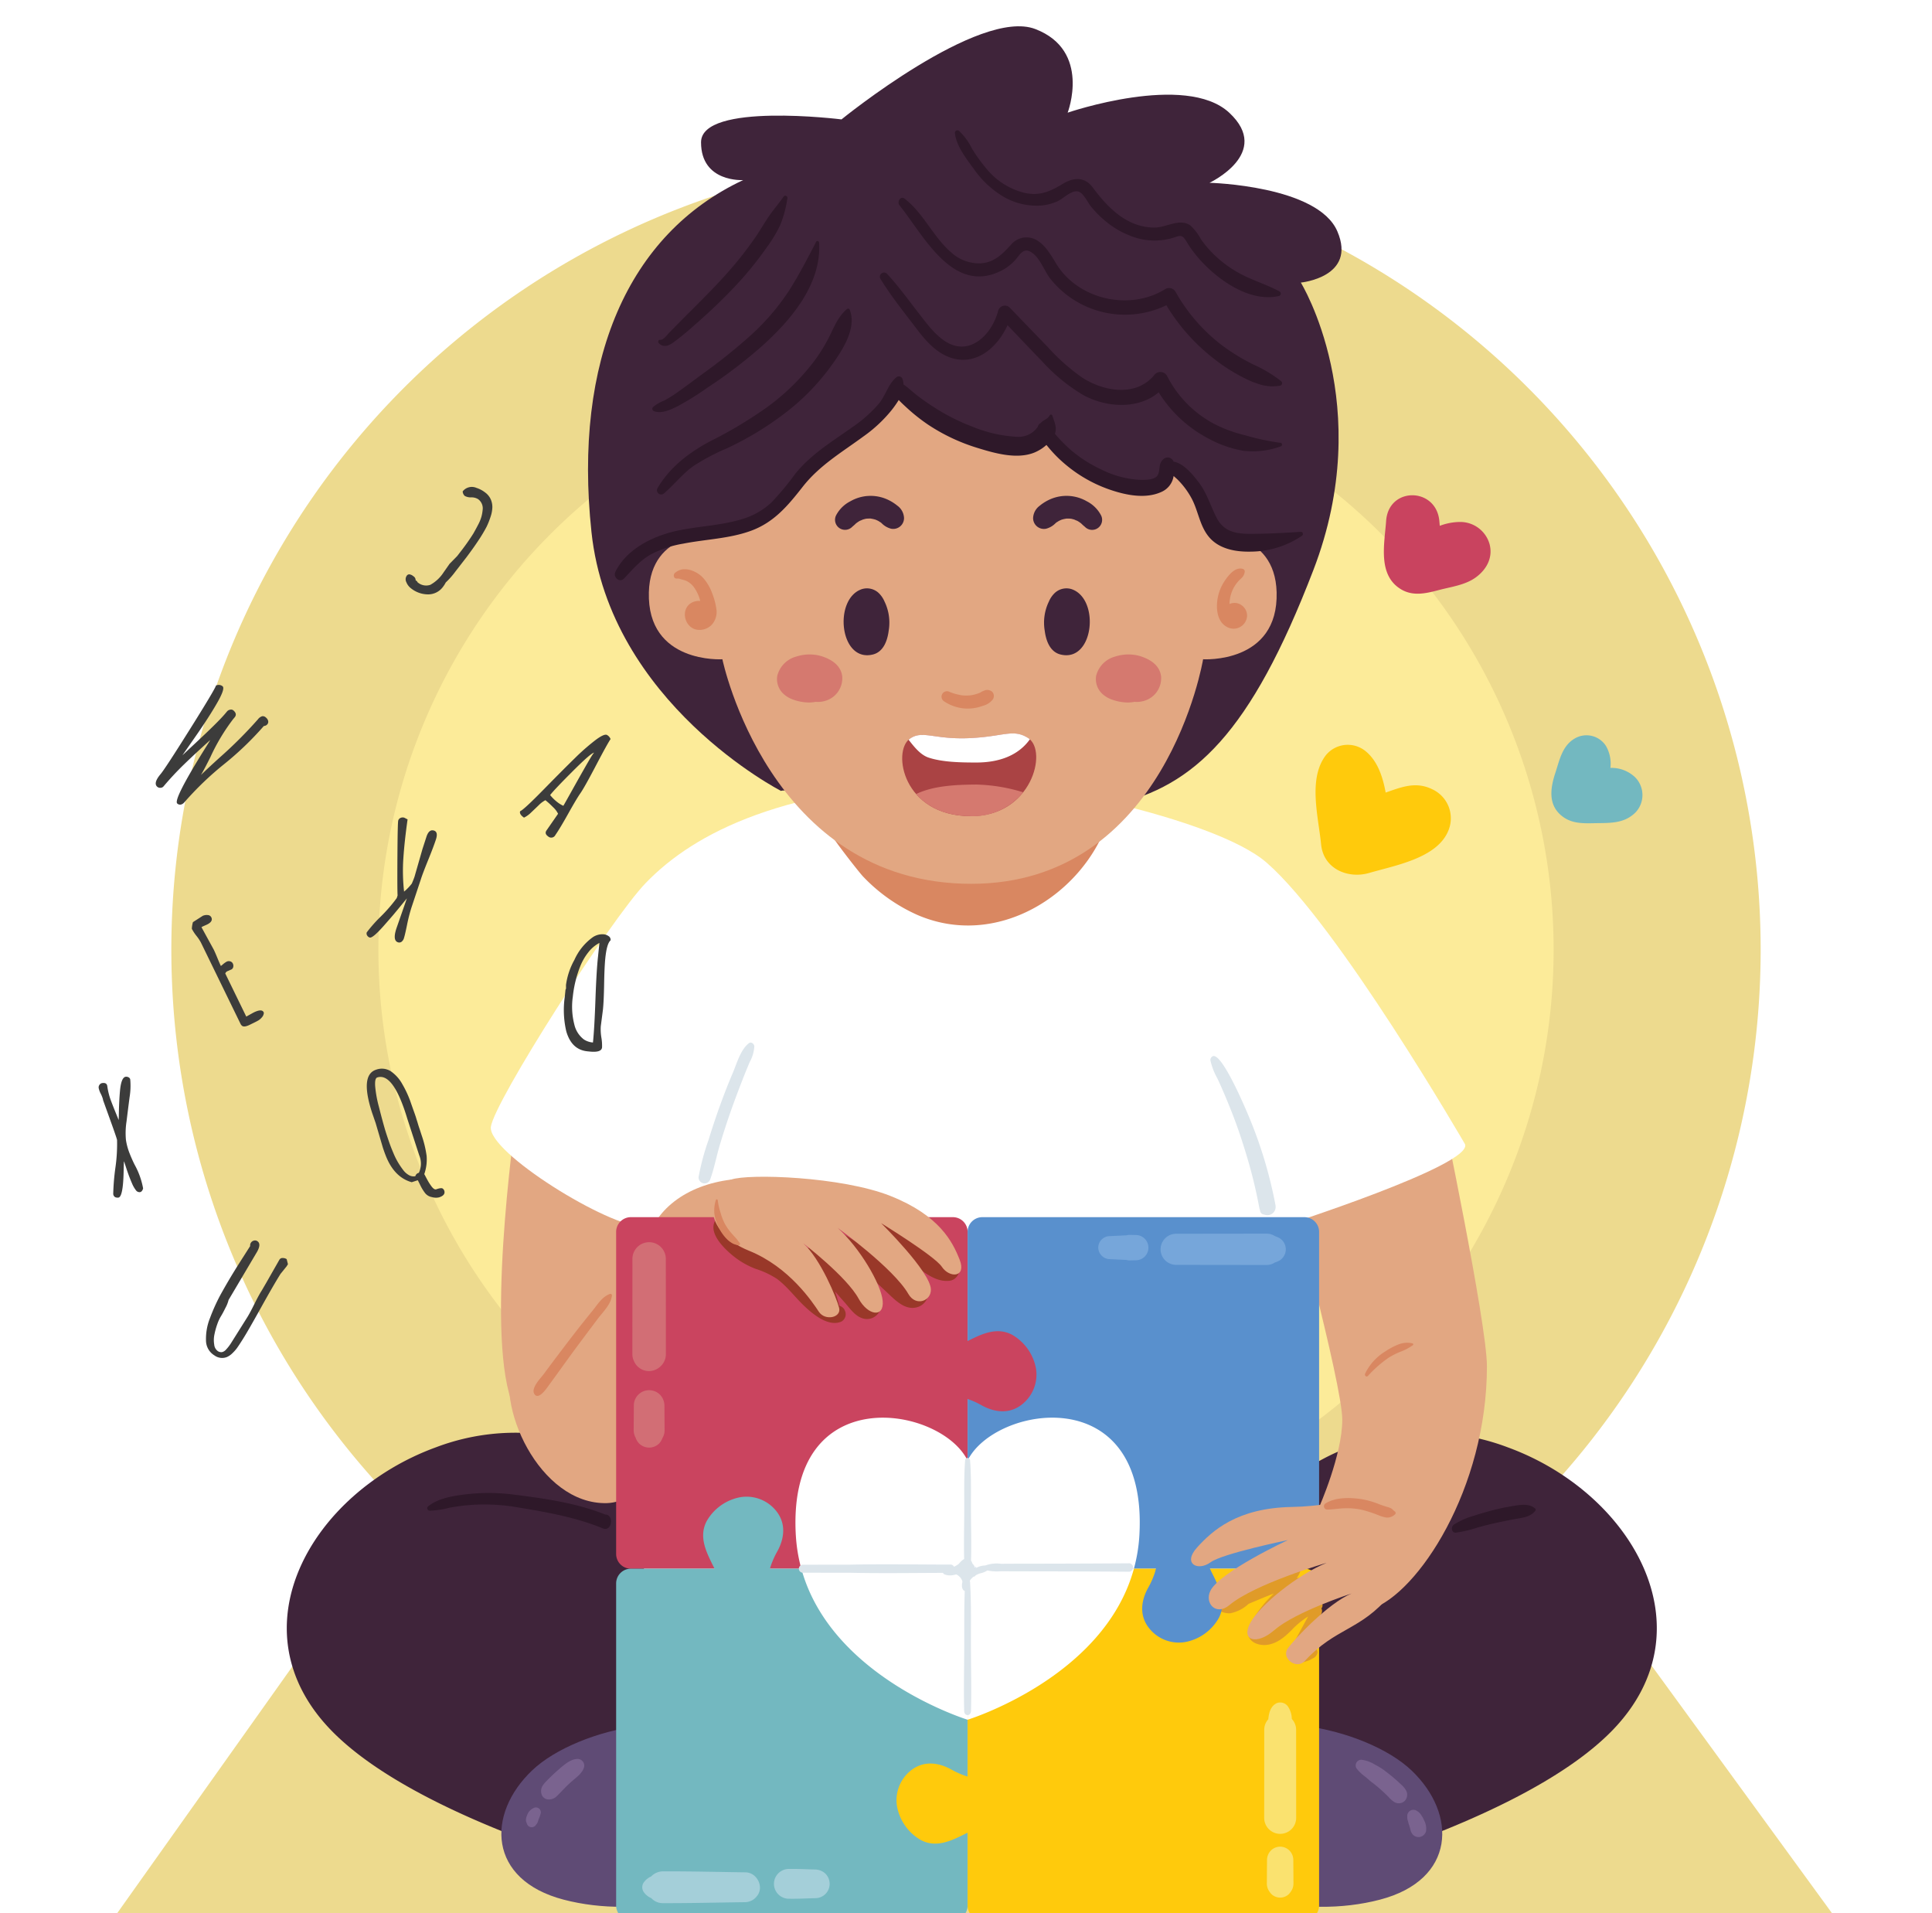 <svg xmlns="http://www.w3.org/2000/svg" xmlns:xlink="http://www.w3.org/1999/xlink" width="400" height="396" viewBox="0 0 400 396">
  <defs>
    <clipPath id="clip-path">
      <rect id="Rectángulo_414762" data-name="Rectángulo 414762" width="400" height="396" transform="translate(1020 393)" fill="#fff" stroke="#707070" stroke-width="1"/>
    </clipPath>
    <filter id="Trazado_1032040" x="13.193" y="333.879" width="377.227" height="74.078" filterUnits="userSpaceOnUse">
      <feOffset dy="3" input="SourceAlpha"/>
      <feGaussianBlur stdDeviation="3" result="blur"/>
      <feFlood flood-opacity="0.161"/>
      <feComposite operator="in" in2="blur"/>
      <feComposite in="SourceGraphic"/>
    </filter>
    <clipPath id="clip-path-2">
      <rect id="Rectángulo_415113" data-name="Rectángulo 415113" width="329.049" height="404.402" fill="none"/>
    </clipPath>
  </defs>
  <g id="Enmascarar_grupo_1098732" data-name="Enmascarar grupo 1098732" transform="translate(-1020 -393)" clip-path="url(#clip-path)">
    <g id="Grupo_1174789" data-name="Grupo 1174789" transform="translate(1055.476 398.441)">
      <g transform="matrix(1, 0, 0, 1, -35.48, -5.44)" filter="url(#Trazado_1032040)">
        <path id="Trazado_1032040-2" data-name="Trazado 1032040" d="M-13.282,390.516l39.824-56.078H305.073l40.871,56.078H-13.282" transform="translate(35.48 5.44)" fill="#edda8e"/>
      </g>
      <g id="Grupo_1174789-2" data-name="Grupo 1174789" clip-path="url(#clip-path-2)">
        <path id="Trazado_1031962" data-name="Trazado 1031962" d="M329.049,189.616A164.525,164.525,0,1,1,164.525,25.091,164.525,164.525,0,0,1,329.049,189.616" transform="translate(0 1.53)" fill="#edda8e"/>
        <path id="Trazado_1031963" data-name="Trazado 1031963" d="M283.721,187.152a121.66,121.66,0,1,1-121.66-121.66,121.661,121.661,0,0,1,121.66,121.66" transform="translate(2.464 3.993)" fill="#fceb99"/>
        <path id="Trazado_1031965" data-name="Trazado 1031965" d="M121.284,158.29s-35.48-18.145-39.261-53.6S89.585,43,113.432,31.836c0,0-8.724.559-8.724-7.815s29.082-4.746,29.082-4.746,28.5-23.17,40.134-18.7,6.688,17.307,6.688,17.307,24.429-8.374,33.445,0-4.072,14.516-4.072,14.516,22.394.558,26.465,10.049-7.562,10.608-7.562,10.608,15.7,25.4,2.617,59.459-24.72,44.712-41.3,48.619-68.053-3.955-68.925-2.839" transform="translate(4.958 0)" fill="#3f243a"/>
        <path id="Trazado_1031966" data-name="Trazado 1031966" d="M97.585,283.6a46.4,46.4,0,0,0-44.173-6.178c-25.721,9.37-42.049,37.518-21.762,58.519S107,369.542,107,369.542Z" transform="translate(1.374 16.733)" fill="#3f243a"/>
        <path id="Trazado_1031967" data-name="Trazado 1031967" d="M114.337,337.634c-8.043-11.3-34.065-5.856-43.585,3.22s-9.12,22.637,6.526,26.738,35.8-.333,43.074-12.861c4.954-8.536-6.015-17.1-6.015-17.1" transform="translate(3.927 20.2)" fill="#5f4b75"/>
        <path id="Trazado_1031968" data-name="Trazado 1031968" d="M219.671,283.6a46.4,46.4,0,0,1,44.173-6.178c25.721,9.37,42.049,37.518,21.762,58.519s-75.354,33.6-75.354,33.6Z" transform="translate(12.82 16.733)" fill="#3f243a"/>
        <path id="Trazado_1031969" data-name="Trazado 1031969" d="M201.354,337.634c8.043-11.3,34.065-5.856,43.585,3.22s9.12,22.637-6.526,26.738-35.8-.333-43.074-12.861c-4.954-8.536,6.015-17.1,6.015-17.1" transform="translate(11.833 20.2)" fill="#5f4b75"/>
        <path id="Trazado_1031970" data-name="Trazado 1031970" d="M235.223,314.8c9.567-3.207,23.89-24.816,23.89-50.232,0-8.9-9.529-54.336-9.529-54.336l-32.05,15.1s11.63,42.913,11.63,50.269-4.8,18.133-4.8,18.133Z" transform="translate(13.264 12.819)" fill="#e2a782"/>
        <path id="Trazado_1031971" data-name="Trazado 1031971" d="M67.676,211.22s-6.215,41.945-1.706,58.8,40.345-12.994,38.889-18.21,8-31.836,2.573-34.639-39.756-5.954-39.756-5.954" transform="translate(3.923 12.879)" fill="#e2a782"/>
        <path id="Trazado_1031972" data-name="Trazado 1031972" d="M99.457,230.7c-6.305,4.2-28.373,21.367-32.575,30.825S72.136,292,86.147,291.646s32.575-38.53,32.225-39.581S99.457,230.7,99.457,230.7" transform="translate(4.017 14.067)" fill="#e2a782"/>
        <path id="Trazado_1031973" data-name="Trazado 1031973" d="M160.62,147.173c-37.461,1.17-56.044,10.683-66.2,21.191-7.262,7.514-31.366,45.224-32.066,50.478s24.412,20.8,31.525,20.666l.191,81.05s88.269,20.666,131.352-2.1l.509-78.948s39.816-12.735,38.108-17.07c0,0-26.219-45.342-41.069-58.276-10.858-9.458-51.14-17.339-62.348-16.988" transform="translate(3.801 8.973)" fill="#fff"/>
        <path id="Trazado_1031974" data-name="Trazado 1031974" d="M110.237,225.024c-9.175,1.127-16.21,6.224-17.658,13.951s17.175,7.62,17.014,6.976,6.922-11.268,6.118-12.717-5.474-8.21-5.474-8.21" transform="translate(5.64 13.721)" fill="#e2a782"/>
        <path id="Trazado_1031975" data-name="Trazado 1031975" d="M156.524,305.118H89.838a3.05,3.05,0,0,1-3.042-3.041V235.39a3.05,3.05,0,0,1,3.042-3.041h66.687a3.05,3.05,0,0,1,3.041,3.041v66.688a3.05,3.05,0,0,1-3.041,3.041" transform="translate(5.293 14.168)" fill="#ca445f"/>
        <path id="Trazado_1031976" data-name="Trazado 1031976" d="M225.111,305.118H158.425a3.05,3.05,0,0,1-3.042-3.041V235.39a3.05,3.05,0,0,1,3.042-3.041h66.687a3.05,3.05,0,0,1,3.041,3.041v66.688a3.05,3.05,0,0,1-3.041,3.041" transform="translate(9.475 14.168)" fill="#5990cd"/>
        <path id="Trazado_1031977" data-name="Trazado 1031977" d="M156.524,373.705H89.838a3.05,3.05,0,0,1-3.042-3.041V303.977a3.05,3.05,0,0,1,3.042-3.041h66.687a3.05,3.05,0,0,1,3.041,3.041v66.688a3.05,3.05,0,0,1-3.041,3.041" transform="translate(5.293 18.35)" fill="#73b8c0"/>
        <path id="Trazado_1031978" data-name="Trazado 1031978" d="M225.111,373.705H158.425a3.05,3.05,0,0,1-3.042-3.041V303.977a3.05,3.05,0,0,1,3.042-3.041h66.687a3.05,3.05,0,0,1,3.041,3.041v66.688a3.05,3.05,0,0,1-3.041,3.041" transform="translate(9.475 18.35)" fill="#ffca0c"/>
        <path id="Trazado_1031979" data-name="Trazado 1031979" d="M154.378,300.936H122.933c6.171,22.579,34.429,31.264,34.429,31.264v-28.28a2.992,2.992,0,0,0-2.983-2.983" transform="translate(7.496 18.35)" fill="#fff"/>
        <path id="Trazado_1031980" data-name="Trazado 1031980" d="M121.866,295.8A33.289,33.289,0,0,0,123,302.733h31.445a2.993,2.993,0,0,0,2.983-2.985v-19.4c-5.46-11.275-37.4-16.985-35.565,15.459" transform="translate(7.426 16.553)" fill="#fff"/>
        <path id="Trazado_1031981" data-name="Trazado 1031981" d="M189.813,300.936H158.367a2.992,2.992,0,0,0-2.983,2.983V332.2s28.257-8.685,34.429-31.264" transform="translate(9.475 18.35)" fill="#fff"/>
        <path id="Trazado_1031982" data-name="Trazado 1031982" d="M158.367,302.733h31.445a33.348,33.348,0,0,0,1.136-6.929c1.835-32.445-30.105-26.734-35.565-15.459v19.4a2.993,2.993,0,0,0,2.983,2.985" transform="translate(9.475 16.553)" fill="#fff"/>
        <path id="Trazado_1031983" data-name="Trazado 1031983" d="M86.54,247.316c-1.636.552-2.576,2.158-3.632,3.463-1.15,1.42-2.3,2.84-3.418,4.284q-3.388,4.37-6.672,8.819c-.648.88-2.783,2.974-1.946,4.2.814,1.184,2.3-.922,2.715-1.484,2.2-3,4.347-6.047,6.574-9.031q1.875-2.511,3.755-5.017c1.13-1.5,2.792-3.029,3-4.944a.3.3,0,0,0-.373-.284" transform="translate(4.31 15.08)" fill="#d98761"/>
        <path id="Trazado_1031984" data-name="Trazado 1031984" d="M242.763,256.975a4.965,4.965,0,0,0-2.916.228,15,15,0,0,0-2.8,1.495,10.981,10.981,0,0,0-4.1,4.566c-.156.366.266.787.59.456a24.559,24.559,0,0,1,4.255-3.748,14.525,14.525,0,0,1,2.473-1.256,11.125,11.125,0,0,0,1.365-.606c.412-.229.79-.469,1.186-.726a.227.227,0,0,0-.053-.41" transform="translate(14.202 15.662)" fill="#d98761"/>
        <path id="Trazado_1031985" data-name="Trazado 1031985" d="M150.772,150.284c-.223.028-.451.051-.672.08s-.423.059-.637.087a69.307,69.307,0,0,0-21.435,6.154c-.641.316,6.619,9.489,7.35,10.246a35.367,35.367,0,0,0,11.213,7.956c16.5,7.179,34.219-4.112,39.447-19.172-9.282-3.41-19.279-5.7-24.643-6.036-.146-.008-.279-.013-.418-.018-.177-.008-.359-.018-.524-.021-.315-.006-.609,0-.874.007-.825.035-1.636.079-2.436.128-2.2.14-4.32.341-6.372.589" transform="translate(7.804 9.119)" fill="#d98761"/>
        <path id="Trazado_1031986" data-name="Trazado 1031986" d="M209.5,100.787s13.307-.823,13.655,12.048c.4,14.859-15.223,13.87-15.223,13.87s-7.678,46.482-48.008,46.482c-41.877,0-51.518-46.482-51.518-46.482s-15.624.989-15.222-13.87c.348-12.872,13.655-12.048,13.655-12.048S122.6,94.9,127.317,87.435s12.181-7.072,16.9-16.5c0,0,12.966,10.216,21.611,11.789s9.824-3.93,9.824-3.93,9.036,11.789,16.895,13.36,7.466-6.287,7.466-6.287,7.065,7.042,9.486,14.924" transform="translate(5.681 4.325)" fill="#e2a782"/>
        <path id="Trazado_1031987" data-name="Trazado 1031987" d="M106.862,114.168a13.875,13.875,0,0,0-.815-3.113,10.3,10.3,0,0,0-1.615-2.966,5.878,5.878,0,0,0-2.806-1.938,4.06,4.06,0,0,0-1.856-.184,3.4,3.4,0,0,0-1.426.681c-.484.34-.37,1.263.33,1.216.067,0,.5.025.343-.015.207.054.411.135.621.188a7.834,7.834,0,0,1,.923.273A4.249,4.249,0,0,1,102.1,109.5a8.231,8.231,0,0,1,1.423,3,3.191,3.191,0,0,0-1.85.4c-2.26,1.334-1.46,4.937.982,5.519a3.52,3.52,0,0,0,3.251-.99,3.951,3.951,0,0,0,.957-3.259" transform="translate(5.979 6.459)" fill="#d98761"/>
        <path id="Trazado_1031988" data-name="Trazado 1031988" d="M208.441,113.031a2.5,2.5,0,0,0-1.616.036c-.062.023-.12.055-.181.081V113.1a7.142,7.142,0,0,1,2.007-4.868c.238-.242.5-.457.716-.719a2.125,2.125,0,0,0,.414-.974.556.556,0,0,0-.379-.667c-1.608-.491-3.041,1.4-3.821,2.572a9.441,9.441,0,0,0-1.525,4.583c-.117,1.739.283,3.85,1.923,4.788a2.8,2.8,0,0,0,4.3-2.227,2.681,2.681,0,0,0-1.833-2.552" transform="translate(12.441 6.45)" fill="#d98761"/>
        <path id="Trazado_1031989" data-name="Trazado 1031989" d="M228.574,100.483c-3.447.228-6.971.412-10.424.42-3.009.005-5.515-.44-7-3.3-1.272-2.444-1.976-5.04-3.658-7.277-1.1-1.464-3.148-4.039-5.258-4.364a1.413,1.413,0,0,0-.866-.821,1.347,1.347,0,0,0-1.3.346c-1.031.934-.563,2.077-1.08,3.177s-2.622,1.083-3.633,1.067a20.339,20.339,0,0,1-8.112-2.154,27.911,27.911,0,0,1-6.49-4.2,33.859,33.859,0,0,1-2.852-2.9c-.084-.093-.166-.194-.247-.293.477-1.3-.086-2.344-.53-3.768a.3.3,0,0,0-.533-.071c-.343.695-.974.867-1.527,1.285a2.641,2.641,0,0,0-.373.356,1.027,1.027,0,0,0-.571.754,5.1,5.1,0,0,1-.327.417,4.829,4.829,0,0,1-3.8,1.667,28.026,28.026,0,0,1-9.376-2.092,42.2,42.2,0,0,1-8.045-4.075,43,43,0,0,1-3.839-2.726c-.807-.642-1.57-1.376-2.424-1.954a3.41,3.41,0,0,0-.273-1.284.794.794,0,0,0-1.085-.283c-1.757,1.308-2.3,3.79-3.692,5.483a27.692,27.692,0,0,1-5.375,4.815c-4.267,3.038-8.7,5.672-12.022,9.811a58.339,58.339,0,0,1-4.884,5.876,15.178,15.178,0,0,1-6.213,3.495c-4.421,1.335-9.086,1.42-13.574,2.429-4.856,1.095-10.226,3.749-12.53,8.436-.546,1.113.856,2.38,1.8,1.387,1.769-1.865,3.259-3.7,5.55-4.989a22.284,22.284,0,0,1,6.653-2.214c4.645-.917,9.5-1.021,13.984-2.639,4.818-1.737,7.7-5.195,10.768-9.112,3.5-4.474,8.109-7.151,12.615-10.463a28.826,28.826,0,0,0,5.753-5.354,21.162,21.162,0,0,0,1.538-2.177c.531.568,1.109,1.094,1.649,1.593a38,38,0,0,0,4.385,3.484,39.066,39.066,0,0,0,10.442,4.9c3.516,1.088,8.033,2.344,11.593.91A8.7,8.7,0,0,0,175.9,82.5c.182.22.36.428.512.612a27.085,27.085,0,0,0,3.451,3.446,28.77,28.77,0,0,0,8.952,5.122c3.369,1.184,7.576,2.1,10.965.512a4.27,4.27,0,0,0,2.452-3.263c.353.315.716.621,1.033.952a16.683,16.683,0,0,1,2.722,3.742c1.388,2.629,1.665,5.772,3.687,8.069,2.153,2.444,5.64,2.983,8.732,2.889a19.1,19.1,0,0,0,10.387-3.271c.34-.224.244-.854-.223-.823" transform="translate(5.276 4.165)" fill="#2e1829"/>
        <path id="Trazado_1031990" data-name="Trazado 1031990" d="M134.691,55.352a.363.363,0,0,0-.6-.157c-1.6,1.3-2.5,3.312-3.362,5.118a34.552,34.552,0,0,1-3.392,5.61,46.752,46.752,0,0,1-9.584,9.43A88.485,88.485,0,0,1,105.865,82.5c-4.42,2.343-8.417,5.38-11,9.766a.876.876,0,0,0,1.369,1.057c2.133-1.838,3.832-4.072,6.158-5.707a45.1,45.1,0,0,1,6.921-3.642,64.756,64.756,0,0,0,11.81-7.145,46.578,46.578,0,0,0,9.463-9.554c2.231-3.066,5.657-7.926,4.1-11.928" transform="translate(5.777 3.36)" fill="#2e1829"/>
        <path id="Trazado_1031991" data-name="Trazado 1031991" d="M128.383,42.22c-.019-.3-.451-.472-.609-.166-1.742,3.381-3.536,6.849-5.584,10.073a47.952,47.952,0,0,1-7.91,9.242A115.09,115.09,0,0,1,104.2,69.448c-1.675,1.242-3.353,2.486-5.048,3.7a27.523,27.523,0,0,1-2.763,1.74,8.772,8.772,0,0,0-2.382,1.373.52.52,0,0,0,.1.81c1.612.71,3.673-.31,5.135-1.052A59.218,59.218,0,0,0,105.2,72.3a100.8,100.8,0,0,0,11.141-8.458c6.1-5.431,12.587-12.949,12.042-21.62" transform="translate(5.724 2.554)" fill="#2e1829"/>
        <path id="Trazado_1031992" data-name="Trazado 1031992" d="M120.947,33.278c-.924,1.346-2.023,2.588-2.957,3.943s-1.74,2.762-2.648,4.121a74.18,74.18,0,0,1-6.136,7.819c-2.145,2.431-4.441,4.708-6.721,7.009-1.169,1.179-2.357,2.336-3.516,3.526-.576.592-1.159,1.179-1.734,1.772-.41.422-1.159,1.5-1.84,1.417-.364-.045-.491.45-.28.677.89.953,1.937.63,2.925-.06a54.767,54.767,0,0,0,4.35-3.55c2.825-2.452,5.547-5.014,8.129-7.723a71.054,71.054,0,0,0,6.975-8.5,28.594,28.594,0,0,0,2.778-4.61,23.352,23.352,0,0,0,1.472-5.508.438.438,0,0,0-.8-.336" transform="translate(5.794 2.017)" fill="#2e1829"/>
        <path id="Trazado_1031993" data-name="Trazado 1031993" d="M221.156,83.292a48.943,48.943,0,0,1-7.252-1.555,28.122,28.122,0,0,1-6.421-2.356,23.044,23.044,0,0,1-9.781-9.964,1.592,1.592,0,0,0-2.489-.321c-3.746,4.789-10.555,3.612-15.071.689a42.12,42.12,0,0,1-7.129-6.328q-3.944-4.073-7.874-8.16a1.432,1.432,0,0,0-2.372.627c-1.284,4.954-5.983,9.746-11.133,6.251-2.228-1.511-3.851-3.818-5.486-5.912-2.094-2.683-4.1-5.491-6.425-7.975a.865.865,0,0,0-1.354,1.044c2.158,3.537,4.823,6.833,7.324,10.134,1.82,2.4,3.871,4.874,6.742,6.028,5.445,2.19,10.129-1.791,12.261-6.555,2.387,2.508,4.765,5.024,7.178,7.506a36.672,36.672,0,0,0,8.529,6.981c4.765,2.579,11.324,3.01,15.584-.585a26.612,26.612,0,0,0,10.063,9.441,23.47,23.47,0,0,0,7.443,2.654,16.75,16.75,0,0,0,7.763-.905.378.378,0,0,0-.1-.74" transform="translate(8.43 2.929)" fill="#2e1829"/>
        <path id="Trazado_1031994" data-name="Trazado 1031994" d="M221.167,71.459a27.8,27.8,0,0,0-5.834-3.5,42.16,42.16,0,0,1-6.383-3.9,36.208,36.208,0,0,1-9.711-11.169,1.543,1.543,0,0,0-2.088-.547c-7.3,4.594-17.968,2.232-22.539-5.135-1.113-1.793-2.21-3.859-4.092-4.97a4.161,4.161,0,0,0-5.324.928c-1.847,2-3.456,3.7-6.383,3.868a8.6,8.6,0,0,1-6.054-2.308c-3.725-3.22-5.682-8.086-9.605-11.081-.849-.647-1.623.666-1.057,1.37,5.067,6.283,11.029,18.59,21.093,13.535a9.9,9.9,0,0,0,2.919-2.259c.762-.857,1.52-2.353,2.86-1.78,2.034.87,3.026,3.943,4.283,5.608a19.757,19.757,0,0,0,24.1,5.588,40.41,40.41,0,0,0,9.632,10.9,36.554,36.554,0,0,0,6.658,4.248,18.876,18.876,0,0,0,3.54,1.371,9,9,0,0,0,3.752.119.527.527,0,0,0,.231-.877" transform="translate(8.653 2.041)" fill="#2e1829"/>
        <path id="Trazado_1031995" data-name="Trazado 1031995" d="M220.118,53.651c-2.322-1.25-4.858-2.053-7.227-3.2a24.221,24.221,0,0,1-6.493-4.578,21.806,21.806,0,0,1-2.536-3,11.041,11.041,0,0,0-2.177-2.849c-2.214-1.623-4.981.4-7.419.406-5.714.014-9.7-4.1-12.851-8.335-1.645-2.211-3.954-2.066-6.144-.732-2.535,1.544-4.727,2.538-7.775,1.927a14.758,14.758,0,0,1-8.174-5.185,32.472,32.472,0,0,1-2.926-4.09,12.344,12.344,0,0,0-2.7-3.652.527.527,0,0,0-.79.453c.224,2.643,2.421,5.457,3.953,7.53a19.828,19.828,0,0,0,6.155,5.729,13.756,13.756,0,0,0,7.446,1.816,10.593,10.593,0,0,0,3.613-.871c1.223-.546,2.7-2.13,4.07-2.1,1.246.025,2.153,2.165,2.883,3.081a20.388,20.388,0,0,0,3.01,3.056,18.12,18.12,0,0,0,6.75,3.6,13.291,13.291,0,0,0,7.667-.227c.868-.286,1.422-.5,2.012.31.406.555.729,1.179,1.121,1.745a27.146,27.146,0,0,0,2.635,3.235c3.806,3.988,9.985,8.175,15.778,6.88a.52.52,0,0,0,.123-.941" transform="translate(9.323 1.236)" fill="#2e1829"/>
        <path id="Trazado_1031996" data-name="Trazado 1031996" d="M113.3,198.414c-1.741,1.344-2.5,4.2-3.344,6.177-.952,2.232-1.831,4.491-2.655,6.775q-1.268,3.516-2.363,7.093a50.078,50.078,0,0,0-2.02,7.464,1.235,1.235,0,0,0,2.379.657c.819-2.237,1.263-4.664,1.941-6.953q1.063-3.582,2.3-7.112c.8-2.269,1.651-4.518,2.528-6.756q.676-1.727,1.4-3.439a7.563,7.563,0,0,0,.956-3.265c-.027-.5-.638-1.013-1.118-.642" transform="translate(6.275 12.091)" fill="#dce5eb"/>
        <path id="Trazado_1031997" data-name="Trazado 1031997" d="M216.249,231.838A91.208,91.208,0,0,0,211,214.111c-.619-1.527-6.021-14.536-7.869-13.089l-.087.068a.841.841,0,0,0-.265.792,13.6,13.6,0,0,0,1.413,3.636q.891,1.9,1.7,3.839c1.1,2.62,2.14,5.269,3.036,7.968.882,2.653,1.707,5.326,2.408,8.033q.527,2.032.971,4.084c.147.684.285,1.371.422,2.056.065.345.133.688.2,1.03.052.156.084.254.108.324a.907.907,0,0,0,.831.872l-.229-.134a1.709,1.709,0,0,0,2.6-1.751" transform="translate(12.364 12.251)" fill="#dce5eb"/>
        <path id="Trazado_1031998" data-name="Trazado 1031998" d="M86.779,290.626c-5.818-2.353-12.349-3.29-18.541-4.076a40.681,40.681,0,0,0-9.671-.177c-2.714.3-6.336.765-8.486,2.6-.352.3-.046.835.354.856a18.367,18.367,0,0,0,4.154-.625,42.834,42.834,0,0,1,4.783-.592,40.423,40.423,0,0,1,9.329.535c5.884.966,12.023,2.051,17.556,4.334,2,.824,2.37-2.9.521-2.853" transform="translate(3.044 17.449)" fill="#2e1829"/>
        <path id="Trazado_1031999" data-name="Trazado 1031999" d="M267.131,289.263c-1.067-.983-2.628-.853-3.952-.647-1.472.229-2.946.506-4.391.868s-2.884.777-4.3,1.237a15.307,15.307,0,0,0-4.2,1.857c-.636.457-.519,1.743.447,1.653a25.185,25.185,0,0,0,4.433-1.048q2.08-.589,4.2-1.041c1.409-.3,2.819-.6,4.242-.835,1.306-.215,2.768-.5,3.578-1.664a.315.315,0,0,0-.049-.38" transform="translate(15.237 17.59)" fill="#2e1829"/>
        <path id="Trazado_1032000" data-name="Trazado 1032000" d="M155.677,241.942a1,1,0,0,1-.309-.174,1.114,1.114,0,0,0-1.324-.172c-.073.049-.129.108-.2.16a6.547,6.547,0,0,1-2.766-1.424c-1.059-.723-2.106-1.467-3.157-2.2a68.333,68.333,0,0,0-6.278-4.36,3.061,3.061,0,0,0-4.652,2.727c.025,2.295,2.4,3.865,3.843,5.331.272.276.529.564.8.845a39.671,39.671,0,0,0-9.307-7.05c-1.162-.574-2.979.093-2.837,1.628a13.34,13.34,0,0,0,2.575,6.384c-1.544-1.578-3.1-3.139-4.6-4.756-1.032-1.111-3.238.039-2.656,1.546,1.046,2.708,1.974,5.55,3.108,8.271-.307-.259-.608-.526-.9-.807a73.026,73.026,0,0,0-5.658-5.53c-2.433-1.877-5.461-2.338-8.025-3.947a14.566,14.566,0,0,1-3.177-2.744c-.839-.956-1.654-2.575-2.988-2.867a1.021,1.021,0,0,0-1.132.462c-1.278,2.7,2.506,6.1,4.4,7.521a17.152,17.152,0,0,0,4.069,2.229,18.238,18.238,0,0,1,4.421,2.075c2.153,1.6,3.762,3.822,5.7,5.658,1.823,1.726,5.01,4.35,7.651,3.185a1.733,1.733,0,0,0,.64-2.406c.047.01-.005-.08-.158-.272-.029-.037-.058-.073-.09-.108l-.028-.035-.065-.051a1.463,1.463,0,0,0-.471-.309,1.752,1.752,0,0,0-.167-.066c-.033-.01-.057-.03-.091-.037l.024.021c-.012,0-.021,0-.032-.005-.249-1-.546-1.984-.88-2.967.628.72,1.245,1.448,1.887,2.155,1.043,1.15,2.137,2.838,3.671,3.363a2.914,2.914,0,0,0,3.617-1.34c1.152-2.415-1.611-5.778-2.977-7.585-.46-.61-.962-1.238-1.45-1.885,2,1.657,3.857,3.5,5.775,5.268,1.638,1.512,3.71,3.878,6.2,3.357a3.136,3.136,0,0,0,2-4.9,37.107,37.107,0,0,0-4.625-5.417q1.389.964,2.778,1.928c2.049,1.423,4.234,3.177,6.89,2.84,1.672-.212,2.825-2.578.959-3.537" transform="translate(6.45 14.194)" fill="#993829"/>
        <path id="Trazado_1032001" data-name="Trazado 1032001" d="M113.144,239.772c8.417,3.394,13.2,10.72,14.488,12.652s4.675,1.211,4.186-.805-3.863-10.142-7.4-13.361c0,0,8.947,6.878,11.429,11.429,1.932,3.542,5.312,4.025,4.991.484S136,239.063,131.5,235.038c0,0,11.59,8.371,14.649,13.683,1.56,2.709,4.773,1.452,4.668-.965-.161-3.7-10.3-13.683-10.3-13.683s11.07,6.786,12.557,9.015c1.609,2.415,5.151,2.254,3.7-1.449s-4.184-9.175-14.326-13.2-29.472-4.664-33-3.38c-5.312,1.931-6.117,10.754,3.7,14.714" transform="translate(6.437 13.687)" fill="#e2a782"/>
        <path id="Trazado_1032002" data-name="Trazado 1032002" d="M110.993,237.63c-.137-.176-.245-.367-.4-.537-.294-.334-.6-.659-.893-.993a11.575,11.575,0,0,1-1.5-2.05,11.409,11.409,0,0,1-.941-2.372,13.367,13.367,0,0,1-.592-2.62.2.2,0,0,0-.387-.052,7.133,7.133,0,0,0-.309,2.846,8.995,8.995,0,0,0,.921,2.885,8.737,8.737,0,0,0,1.737,2.44,5.5,5.5,0,0,0,1.165.852,2.834,2.834,0,0,0,.692.247c.223.056.4.162.625.077a.243.243,0,0,0,.162-.286c-.029-.206-.155-.279-.279-.437" transform="translate(6.459 13.955)" fill="#d98761"/>
        <path id="Trazado_1032003" data-name="Trazado 1032003" d="M190.81,301.137q-7.66.054-15.319.071l-7.529.014c-1.212,0-2.423.005-3.635.017a6.944,6.944,0,0,0-3.279.351,3.986,3.986,0,0,0-1.629.382c-.089.034-.171.083-.259.12a.391.391,0,0,0-.144-.067l-.047-.012c.034.016.036.016,0,0a.363.363,0,0,0-.136-.032.23.23,0,0,0-.024-.055.469.469,0,0,0-.024-.086.6.6,0,0,0-.17-.388c-.024-.023-.049-.048-.072-.073l-.079-.087a.958.958,0,0,1-.075-.121c-.017-.035-.036-.069-.055-.1a.856.856,0,0,1-.042-.155l-.058-.138a.434.434,0,0,0-.135-.146c.1-3.431,0-6.876-.018-10.308-.018-3.495.089-7.018-.18-10.5a.513.513,0,0,0-1.025,0c-.27,3.485-.162,7.009-.18,10.5-.016,3.311-.106,6.633-.024,9.945a.851.851,0,0,0-.167.08,4.222,4.222,0,0,0-.869.822c-.066.063-.135.122-.2.18a.232.232,0,0,0-.028.025c-.029.021-.064.041-.086.056a4.335,4.335,0,0,1-.5.294l-.109.053c-.011,0-.151.059-.08.035l-.055.019-.015.005a.76.76,0,0,0-.714-.435c-6.956-.005-13.935-.134-20.895.017l-9.7.008a.83.83,0,0,0,0,1.659l9.7.007c6.438.14,12.892.043,19.329.023a.727.727,0,0,0,.418.349,3.254,3.254,0,0,0,1.393.162,5.236,5.236,0,0,0,.921-.194c.037.017.123.059.051.018s.064.032.08.041c.037.019.074.04.11.062.019.011.112.059.169.1,0,0,0,.012.046.046l.1.077c-.044-.034-.044-.033,0,0,.065.057.129.112.19.174s.117.126.173.191l0,0c.029.041.057.082.085.124.048.072.091.146.132.223.02.038.038.077.057.116l.01.015s0,0,0,0c.041.117.071.237.1.356-.157.629-.208,1.6.467,1.895l.016,0c-.151,3.816-.092,7.658-.108,11.476-.017,4.443-.123,8.9-.015,13.344.029,1.156,1.387,1.159,1.415,0,.108-4.441,0-8.9-.015-13.344s.089-8.916-.18-13.344a.733.733,0,0,0-.065-.215c.054-.092.108-.182.169-.271.019-.028.028-.04.031-.047a.477.477,0,0,0,.034-.036c.046-.053.09-.105.138-.156a3.578,3.578,0,0,1,.327-.308q.054-.045,0,0l.062-.045a.59.59,0,0,0,.449-.28c.068-.038.135-.081.2-.116a4.757,4.757,0,0,1,.755-.312,4.413,4.413,0,0,0,1.487-.6,9.572,9.572,0,0,0,2.835.163c1.212.011,2.423.014,3.635.017l7.529.014q7.661.014,15.319.071a.879.879,0,0,0,0-1.757" transform="translate(7.467 17.032)" fill="#dce5eb"/>
        <path id="Trazado_1032004" data-name="Trazado 1032004" d="M225.911,308.355c-.111-.8-1.281-.91-1.877-.773a9.36,9.36,0,0,0-2.659,1.274,15.749,15.749,0,0,0-2.348,1.8c-1.39,1.288-2.639,3.136-4.539,3.7-.525.155-2.167.424-1.932-.514a10,10,0,0,1,1.53-2.8,20.706,20.706,0,0,1,2.1-2.653q.559-.6,1.161-1.158c.407-.379.907-.727.993-1.311a.82.82,0,0,0-.109-.567,12.012,12.012,0,0,1,1.979-.3c.772-.046,3.312.255,2.948-1.233-.242-.987-1.486-1.057-2.571-.961a4.818,4.818,0,0,0,.686-1.243.273.273,0,0,0-.3-.395,1.467,1.467,0,0,1-.773-.166,2.889,2.889,0,0,0-1.257-.013,16.211,16.211,0,0,0-2.541.634,19.446,19.446,0,0,0-4.778,2.645c-1.421,1.032-2.721,2.319-4.216,3.234a2.036,2.036,0,0,1-2.249.2c-.262-.142-1.213-.684-1.465-.248-1.038,1.792,1.845,2.793,3.17,2.647a7.668,7.668,0,0,0,3.735-1.92c.162-.075.321-.147.473-.21,1.491-.616,2.973-1.26,4.48-1.837.089-.035.18-.064.271-.1-.167.168-.324.332-.468.473a22.5,22.5,0,0,0-1.953,2.178,23.869,23.869,0,0,0-1.741,2.509,6.788,6.788,0,0,0-1.121,2.623c-.243,2.225,2.154,3.089,3.986,2.821,2.09-.306,3.688-1.713,5.115-3.165a16.893,16.893,0,0,1,3.3-2.692c-.073.141-.147.283-.223.421q-.563,1.025-1.119,2.052c-.758,1.4-1.531,2.789-2.253,4.207a2.757,2.757,0,0,0-.395,1.912,1.522,1.522,0,0,0,1.628,1.11,10,10,0,0,0,2.157-.487,4.124,4.124,0,0,0,1.072-.493c.019-.011.04-.02.058-.031a1.667,1.667,0,0,0,1.044-1.274,1,1,0,0,0-1.13-.978,1.762,1.762,0,0,0-.852.477l.206-.158a3.77,3.77,0,0,1-.751.437c-.051.018-.1.039-.152.055a5.076,5.076,0,0,0-.507.2l.225-.094a3.476,3.476,0,0,0-.376.154,1.336,1.336,0,0,0-.109.083c-.1.021-.2.04-.3.059.293-.513.591-1.024.876-1.543l1.833-3.325c.62-1.125,1.336-2.252,1.845-3.43a1.2,1.2,0,0,0-.007-1.027,1.069,1.069,0,0,0,.216-.8" transform="translate(12.407 18.352)" fill="#e09b28"/>
        <path id="Trazado_1032005" data-name="Trazado 1032005" d="M169.8,262.123a10.151,10.151,0,0,0-4.959-6.816c-3.081-1.584-6.057-.21-8.9,1.2-.212.106-.453.227-.7.349-.049.023-.1.046-.144.07-1.048.5-2.318.98-3.3.5a.913.913,0,0,0-.922,1.576,4.28,4.28,0,0,0,1.429.624,7.485,7.485,0,0,0-.752,1.74,6.562,6.562,0,0,0,.191,4.8,5.46,5.46,0,0,0,3.462,2.307,17.33,17.33,0,0,1,3.472,1.515c2.633,1.426,5.588,1.773,8.108-.109a7.855,7.855,0,0,0,3.017-7.758" transform="translate(9.173 15.525)" fill="#ca445f"/>
        <path id="Trazado_1032006" data-name="Trazado 1032006" d="M198.5,316.338a10.151,10.151,0,0,0,6.816-4.959c1.584-3.081.211-6.057-1.2-8.9-.106-.212-.227-.452-.349-.7-.023-.048-.046-.1-.07-.144-.5-1.048-.98-2.317-.5-3.3a.913.913,0,0,0-1.576-.922A4.279,4.279,0,0,0,201,298.84a7.487,7.487,0,0,0-1.74-.752,6.562,6.562,0,0,0-4.8.191,5.459,5.459,0,0,0-2.307,3.463,17.348,17.348,0,0,1-1.515,3.47c-1.426,2.633-1.773,5.588.11,8.108a7.854,7.854,0,0,0,7.757,3.017" transform="translate(11.552 18.108)" fill="#5990cd"/>
        <path id="Trazado_1032007" data-name="Trazado 1032007" d="M141.648,348.005a10.153,10.153,0,0,0,4.958,6.816c3.082,1.584,6.058.21,8.9-1.2.213-.106.453-.227.7-.349.048-.023.1-.046.144-.07,1.048-.5,2.317-.98,3.3-.5a.913.913,0,0,0,.922-1.576,4.278,4.278,0,0,0-1.429-.624,7.485,7.485,0,0,0,.752-1.74,6.557,6.557,0,0,0-.192-4.8,5.457,5.457,0,0,0-3.462-2.307,17.345,17.345,0,0,1-3.47-1.515c-2.633-1.426-5.588-1.773-8.109.109a7.857,7.857,0,0,0-3.016,7.758" transform="translate(8.63 20.668)" fill="#ffca0c"/>
        <path id="Trazado_1032008" data-name="Trazado 1032008" d="M111.3,287.026a10.152,10.152,0,0,0-6.817,4.958c-1.583,3.082-.21,6.058,1.2,8.9.106.212.228.452.349.7.023.048.046.1.07.144.5,1.048.98,2.317.5,3.3a.913.913,0,0,0,1.576.922,4.279,4.279,0,0,0,.624-1.429,7.484,7.484,0,0,0,1.74.752,6.556,6.556,0,0,0,4.8-.192,5.46,5.46,0,0,0,2.308-3.462,17.283,17.283,0,0,1,1.514-3.47c1.426-2.633,1.773-5.588-.109-8.108a7.854,7.854,0,0,0-7.757-3.017" transform="translate(6.328 17.494)" fill="#73b8c0"/>
        <path id="Trazado_1032009" data-name="Trazado 1032009" d="M240.157,307.308c-6.051,7.314-11.272,6.683-17.6,13.583-1.774,1.932-4.956-.6-3.554-2.573s8.369-9.345,13.2-11.368c0,0-11.617,3.759-16.075,7.648-3.469,3.026-6.87,2.168-4.911-1.515s9.727-9.99,15.84-12.487c0,0-14.8,4.288-20.151,8.762-2.731,2.281-5.161-.383-3.932-2.943,1.882-3.921,16.071-10.533,16.071-10.533s-13.567,2.794-16,4.588c-2.641,1.944-5.891.327-2.8-3.069s8.219-8.173,19.624-8.372,18.979-4.232,21.692-1.412c4.086,4.245,6.281,10.414-1.394,19.694" transform="translate(12.133 17.477)" fill="#e2a782"/>
        <path id="Trazado_1032010" data-name="Trazado 1032010" d="M239.572,289.91c-.255-.154-.41-.412-.672-.573a3.553,3.553,0,0,0-.921-.359c-.557-.16-1.1-.349-1.64-.555a17.665,17.665,0,0,0-3.7-1.051c-2.339-.346-5.322-.421-7.4.9a.683.683,0,0,0,.342,1.263c1.225-.005,2.442-.244,3.672-.271a14.64,14.64,0,0,1,3.546.329,27.094,27.094,0,0,1,3.422,1.121,6.872,6.872,0,0,0,1.7.483,2.32,2.32,0,0,0,1.648-.609.4.4,0,0,0,0-.68" transform="translate(13.715 17.51)" fill="#d98761"/>
        <path id="Trazado_1032011" data-name="Trazado 1032011" d="M139.708,112.5c-.008-.017-.02-.034-.03-.051a5.352,5.352,0,0,0-1.117-1.708,3.544,3.544,0,0,0-3.582-.919c-5.967,1.983-4.65,15.258,2.274,13.534,2.238-.557,3.02-2.976,3.267-4.931a10.026,10.026,0,0,0-.812-5.924" transform="translate(7.999 6.686)" fill="#3f243a"/>
        <path id="Trazado_1032012" data-name="Trazado 1032012" d="M171.248,112.5c.008-.017.02-.034.03-.051a5.352,5.352,0,0,1,1.117-1.708,3.544,3.544,0,0,1,3.582-.919c5.967,1.983,4.65,15.258-2.274,13.534-2.238-.557-3.02-2.976-3.267-4.931a10.026,10.026,0,0,1,.812-5.924" transform="translate(10.386 6.686)" fill="#3f243a"/>
        <path id="Trazado_1032013" data-name="Trazado 1032013" d="M160.816,129.889a1.556,1.556,0,0,0-1.5-.338,5.23,5.23,0,0,0-1.057.5l-.11.05-.122.049q-.255.1-.515.176a8.352,8.352,0,0,1-.923.225l-.2.035-.079.01-.169.016c-.091.007-.181.014-.272.019a8.454,8.454,0,0,1-1.087-.012,4.2,4.2,0,0,1-.855-.135,9.9,9.9,0,0,1-1.971-.6,1.131,1.131,0,0,0-1.141,1.951,8.745,8.745,0,0,0,8.007.941,3.784,3.784,0,0,0,2.091-1.328,1.29,1.29,0,0,0-.1-1.557" transform="translate(9.164 7.896)" fill="#d98761"/>
        <path id="Trazado_1032014" data-name="Trazado 1032014" d="M142.439,93.67a9.238,9.238,0,0,0-1.778-1.154,8.409,8.409,0,0,0-7.98.226,6.806,6.806,0,0,0-2.946,2.9A2.074,2.074,0,0,0,133.095,98c.168-.141.337-.281.5-.433.086-.083.175-.168.26-.254.168-.118.328-.244.5-.353.1-.066.208-.124.313-.187a4.044,4.044,0,0,0,.545-.229c.213-.073.432-.123.648-.182.082-.01.163-.021.245-.028.232-.02.462-.019.694-.019a.563.563,0,0,1-.125-.021.586.586,0,0,0,.15.02h.007c.216,0,.126.008.01,0,.051,0,.1.014.145.021.208.034.415.076.619.128.107.028.212.063.318.092.167.075.334.145.5.23s.349.231.528.318c.068.055.137.109.2.167a4.212,4.212,0,0,0,1.936,1.141,2.24,2.24,0,0,0,2.708-2.265,3.329,3.329,0,0,0-1.355-2.479" transform="translate(7.897 5.587)" fill="#3f243a"/>
        <path id="Trazado_1032015" data-name="Trazado 1032015" d="M136.378,96.046h.041l-.017,0h-.024" transform="translate(8.316 5.856)" fill="#3f243a"/>
        <path id="Trazado_1032016" data-name="Trazado 1032016" d="M132.9,97.63l-.005,0-.045.038c-.188.158-.063.058.05-.042" transform="translate(8.095 5.953)" fill="#3f243a"/>
        <path id="Trazado_1032017" data-name="Trazado 1032017" d="M168.164,96.15a2.241,2.241,0,0,0,2.708,2.265,4.212,4.212,0,0,0,1.936-1.141c.067-.057.136-.111.2-.168.179-.086.356-.227.528-.317s.331-.155.5-.23c.106-.03.211-.066.318-.093.2-.052.411-.093.619-.127.044-.007.094-.017.145-.021-.117.006-.207,0,.01,0h.007a.541.541,0,0,0,.15-.021.5.5,0,0,1-.125.022c.232,0,.462,0,.694.018.082.007.163.019.245.029.216.059.435.108.648.181a4.045,4.045,0,0,0,.545.23c.105.062.21.121.313.186.173.11.333.237.5.354.085.086.174.171.26.254.158.152.328.292.5.432a2.074,2.074,0,0,0,3.36-2.363,6.8,6.8,0,0,0-2.946-2.9,8.413,8.413,0,0,0-7.98-.225,9.236,9.236,0,0,0-1.778,1.154,3.329,3.329,0,0,0-1.355,2.479" transform="translate(10.254 5.587)" fill="#3f243a"/>
        <path id="Trazado_1032018" data-name="Trazado 1032018" d="M174.761,96.046h-.041l.017,0h.024" transform="translate(10.654 5.856)" fill="#3f243a"/>
        <path id="Trazado_1032019" data-name="Trazado 1032019" d="M178.244,97.63l.005,0,.045.038c.188.158.063.058-.05-.042" transform="translate(10.869 5.953)" fill="#3f243a"/>
        <path id="Trazado_1032020" data-name="Trazado 1032020" d="M127.154,122.846a8.848,8.848,0,0,0-4.922.137,5.526,5.526,0,0,0-3.988,4.008,4.156,4.156,0,0,0,1.334,3.774,5.789,5.789,0,0,0,2.054,1.176,9.879,9.879,0,0,0,3,.56,6.924,6.924,0,0,0,1.565-.135c.139.012.275.023.425.027a5.413,5.413,0,0,0,1.719-.277,4.883,4.883,0,0,0,3.359-4.945c-.253-2.45-2.415-3.707-4.548-4.325" transform="translate(7.206 7.473)" fill="#d5796f"/>
        <path id="Trazado_1032021" data-name="Trazado 1032021" d="M189.376,122.846a8.848,8.848,0,0,0-4.922.137,5.526,5.526,0,0,0-3.988,4.008,4.156,4.156,0,0,0,1.334,3.774,5.789,5.789,0,0,0,2.054,1.176,9.879,9.879,0,0,0,3,.56,6.924,6.924,0,0,0,1.565-.135c.139.012.275.023.425.027a5.413,5.413,0,0,0,1.719-.277,4.883,4.883,0,0,0,3.359-4.945c-.253-2.45-2.415-3.707-4.548-4.325" transform="translate(11 7.473)" fill="#d5796f"/>
        <path id="Trazado_1032022" data-name="Trazado 1032022" d="M144.156,139.1c2.617-1.891,4.944.145,12.215-.145s9.18-2.045,12.359,0c4.072,2.617.727,16.274-12.069,16.141-13.959-.145-16.1-13.4-12.506-16" transform="translate(8.696 8.413)" fill="#aa4344"/>
        <path id="Trazado_1032023" data-name="Trazado 1032023" d="M157.858,147.94c-3.8.04-8.772.149-12.516,1.968,2.223,2.554,5.826,4.52,11.154,4.575a13.332,13.332,0,0,0,11-4.939,35.6,35.6,0,0,0-9.638-1.6" transform="translate(8.862 9.021)" fill="#d5796f"/>
        <path id="Trazado_1032024" data-name="Trazado 1032024" d="M156.3,138.951c-7.271.291-9.6-1.745-12.215.145a2.7,2.7,0,0,0-.214.185c1.039,1.308,2.374,3.107,4.141,3.693,2.892.96,6.759,1.019,9.888,1.017,4.769,0,8.706-1.484,11.073-4.8a2.725,2.725,0,0,0-.313-.241c-3.181-2.045-5.09-.291-12.36,0" transform="translate(8.772 8.413)" fill="#fff"/>
        <path id="Trazado_1032025" data-name="Trazado 1032025" d="M96.9,260.42q0-9.837-.011-19.672a3.458,3.458,0,1,0-6.915,0q-.006,9.835-.011,19.672a3.358,3.358,0,0,0,.294,1.347,3.406,3.406,0,0,0,3.174,2.15,3.61,3.61,0,0,0,3.178-2.122,3.359,3.359,0,0,0,.291-1.375" transform="translate(5.486 14.469)" fill="#d26e75"/>
        <path id="Trazado_1032026" data-name="Trazado 1032026" d="M96.619,274.425q-.016-2.575-.031-5.148a3.261,3.261,0,0,0-.928-2.242,3.17,3.17,0,0,0-5.41,2.242q-.016,2.573-.031,5.148a3.218,3.218,0,0,0,.394,1.491,3.173,3.173,0,0,0,.718,1.211,2.955,2.955,0,0,0,4.177,0,3.191,3.191,0,0,0,.666-1.114,3.026,3.026,0,0,0,.445-1.587" transform="translate(5.501 16.226)" fill="#d26e75"/>
        <path id="Trazado_1032027" data-name="Trazado 1032027" d="M217.645,236.479a5.535,5.535,0,0,0-.907-.389,3.117,3.117,0,0,0-1.739-.525l-18.738.024a3.22,3.22,0,1,0,0,6.44l18.738.024a3.215,3.215,0,0,0,1.7-.512,5.569,5.569,0,0,0,.947-.4,2.721,2.721,0,0,0,0-4.66" transform="translate(11.771 14.364)" fill="#76a6da"/>
        <path id="Trazado_1032028" data-name="Trazado 1032028" d="M188.6,235.83l-1.235-.027a2.338,2.338,0,0,0-.66.1c-1.149.05-2.3.108-3.446.162a2.4,2.4,0,0,0-2.381,2.382,2.433,2.433,0,0,0,2.381,2.381c1.145.055,2.291.112,3.435.162a2.283,2.283,0,0,0,.671.1l1.235-.027a2.614,2.614,0,1,0,0-5.227" transform="translate(11.029 14.378)" fill="#76a6da"/>
        <path id="Trazado_1032029" data-name="Trazado 1032029" d="M116.262,363.274a3.3,3.3,0,0,0-.728-1.927,2.929,2.929,0,0,0-2.356-1.158c-5.689-.076-11.367-.222-17.057-.2a3.4,3.4,0,0,0-2.384,1.054,3.648,3.648,0,0,0-1.589,1.324,1.754,1.754,0,0,0,0,1.823,3.591,3.591,0,0,0,1.624,1.347,3.187,3.187,0,0,0,2.349,1.03c5.69.018,11.368-.127,17.057-.2a3.137,3.137,0,0,0,2.429-1.215,2.755,2.755,0,0,0,.656-1.869" transform="translate(5.603 21.951)" fill="#a4cfd9"/>
        <path id="Trazado_1032030" data-name="Trazado 1032030" d="M128.256,360.506a3.137,3.137,0,0,0-2.1-.868c-1.8-.043-3.623-.153-5.428-.119a3.083,3.083,0,1,0,0,6.165c1.8.035,3.623-.074,5.428-.118a2.963,2.963,0,0,0,2.964-2.964,2.993,2.993,0,0,0-.868-2.1" transform="translate(7.174 21.922)" fill="#a4cfd9"/>
        <path id="Trazado_1032031" data-name="Trazado 1032031" d="M219.869,332.66a3.275,3.275,0,0,0-.891-2.21,4.816,4.816,0,0,0-.691-2.407,1.956,1.956,0,0,0-2.526-.821c-1.188.646-1.529,1.954-1.655,3.287a3.26,3.26,0,0,0-.839,2.152q0,9.132-.011,18.263a3.312,3.312,0,1,0,6.624,0q0-9.13-.011-18.263" transform="translate(13.004 19.94)" fill="#fae26f"/>
        <path id="Trazado_1032032" data-name="Trazado 1032032" d="M219.288,362.867q-.016-2.486-.033-4.972a2.8,2.8,0,0,0-.8-1.923,2.718,2.718,0,0,0-3.845,0,2.842,2.842,0,0,0-.8,1.923q-.017,2.486-.033,4.972a2.81,2.81,0,0,0,.585,1.672,2.441,2.441,0,0,0,.33.417,2.6,2.6,0,0,0,3.675,0,3.15,3.15,0,0,0,.32-.413,2.742,2.742,0,0,0,.594-1.676" transform="translate(13.036 21.657)" fill="#fae26f"/>
        <path id="Trazado_1032033" data-name="Trazado 1032033" d="M79.722,338.056a3.171,3.171,0,0,0-1.032.188,6.247,6.247,0,0,0-1.131.587,16.989,16.989,0,0,0-1.691,1.344,35.421,35.421,0,0,0-2.6,2.465,5.462,5.462,0,0,0-.807.966,2.167,2.167,0,0,0-.166,1.887,1.519,1.519,0,0,0,1.284.939,2.288,2.288,0,0,0,1.887-.735c.855-.835,1.64-1.732,2.523-2.54.508-.466,1.04-.9,1.561-1.35a8.427,8.427,0,0,0,.694-.668l.18-.233c.077-.1.161-.206.241-.309a3.134,3.134,0,0,0,.377-.805,1.377,1.377,0,0,0-1.321-1.735" transform="translate(4.399 20.613)" fill="#7a638f"/>
        <path id="Trazado_1032034" data-name="Trazado 1032034" d="M71.883,347.734a.944.944,0,0,0-.473-.2.511.511,0,0,0-.265,0,.745.745,0,0,0-.371.119,2.319,2.319,0,0,0-1.155,1.067,6.025,6.025,0,0,0-.316.754,1.486,1.486,0,0,0-.064.278,1.6,1.6,0,0,0-.005.713,1.255,1.255,0,0,0,.083.194c.02.064.038.128.063.191a1.24,1.24,0,0,0,.268.462,1.032,1.032,0,0,0,.6.288,1.049,1.049,0,0,0,1.042-.5c.014-.023.03-.045.045-.069l.011-.009a1.414,1.414,0,0,0,.336-.6c.024-.071.049-.141.068-.213.031-.111.072-.22.112-.327.012-.024.022-.048.034-.071a4.423,4.423,0,0,0,.2-.527c.058-.167.1-.336.149-.506a1,1,0,0,0-.359-1.05" transform="translate(4.219 21.19)" fill="#7a638f"/>
        <path id="Trazado_1032035" data-name="Trazado 1032035" d="M241.555,344.586a4.517,4.517,0,0,0-1.05-1.252q-.452-.436-.921-.855c-.738-.66-1.51-1.28-2.3-1.881a14.327,14.327,0,0,0-2.175-1.378,6.974,6.974,0,0,0-2.832-1.011,1.181,1.181,0,0,0-1.012,1.764,8.666,8.666,0,0,0,1.88,1.792c.316.266.621.545.935.813.215.184.448.35.675.52l.084.066c.1.076.193.153.289.23q.977.786,1.892,1.648c.3.286.6.579.9.877a5.259,5.259,0,0,0,1.23,1.073,1.8,1.8,0,0,0,2.13-.275,1.858,1.858,0,0,0,.275-2.13" transform="translate(14.092 20.623)" fill="#7a638f"/>
        <path id="Trazado_1032036" data-name="Trazado 1032036" d="M244.649,350.132a5.181,5.181,0,0,0-.553-1.014,2.509,2.509,0,0,0-.7-.771c-.1-.063-.2-.12-.3-.192a1.278,1.278,0,0,0-1.924,1.1,2.435,2.435,0,0,1,0,.363,2.023,2.023,0,0,0,.142.669c.076.253.123.516.213.764s.164.486.23.733c.033.124.065.249.092.375a2.129,2.129,0,0,0,.519.989,1.6,1.6,0,0,0,1.568.414,1.646,1.646,0,0,0,1.125-1.125,3.71,3.71,0,0,0-.411-2.309" transform="translate(14.705 21.218)" fill="#7a638f"/>
        <path id="Trazado_1032037" data-name="Trazado 1032037" d="M247.462,149.4c-3.427-1.687-6.391-.46-9.664.675-.633-3.452-1.77-6.706-4.294-8.675a5.841,5.841,0,0,0-8.088.944c-3.743,4.865-1.539,12.783-.988,18.454.5,5.1,5.588,7.2,9.982,5.912,5.373-1.569,14.1-3.057,16.381-8.793a6.616,6.616,0,0,0-3.329-8.516" transform="translate(13.615 8.548)" fill="#ffca0c"/>
        <path id="Trazado_1032038" data-name="Trazado 1032038" d="M258.477,101.547a6.312,6.312,0,0,0-5.934-4.518,12.016,12.016,0,0,0-4.356.8l-.092-1.012c-.647-7.025-10.52-7.145-11.017,0-.329,4.725-1.827,11.274,3.155,14.19,2.485,1.454,5.173.795,7.754.117s5.481-1.032,7.662-2.625c2.238-1.632,3.605-4.125,2.829-6.949" transform="translate(14.428 5.579)" fill="#c9435f"/>
        <path id="Trazado_1032039" data-name="Trazado 1032039" d="M286.57,146.96a7.074,7.074,0,0,0-5.049-1.875,7.345,7.345,0,0,0-.919-4.54,4.785,4.785,0,0,0-6.463-1.55c-2.6,1.516-3.136,4.431-4.012,7.092-.946,2.879-1.56,6.254.943,8.6,2.005,1.881,4.385,1.9,6.952,1.845,3.2-.075,6.286.2,8.729-2.265a5.227,5.227,0,0,0-.18-7.309" transform="translate(16.421 8.435)" fill="#73b8c0"/>
      </g>
      <path id="Trazado_1030861" data-name="Trazado 1030861" d="M925.378,1112.226q-.813-.564-.339-1.247l2.389-3.444a4.6,4.6,0,0,0-1.044-1.374,18.663,18.663,0,0,0-1.574-1.436,5.433,5.433,0,0,0-1.376,1.033q-.782.757-1.587,1.516a5.6,5.6,0,0,1-1.472,1.061q-1.032-.716-.794-1.334.719-.265,4.833-4.461t6.5-6.523a45.362,45.362,0,0,1,4.265-3.738q1.877-1.411,2.431-1.026a1.652,1.652,0,0,1,.69.823q-.653.941-3.019,5.453t-3.211,5.73q-.845,1.219-2.532,4.242t-2.671,4.442a.95.95,0,0,1-1.494.282m4.872-9.392q1.392-2.5,2.677-4.754t1.594-2.7a6,6,0,0,1,.366-.5q-.708.139-4.477,3.906t-4.617,4.879a8.865,8.865,0,0,0,1.632,1.572,5.964,5.964,0,0,0,1.105.652q.328-.556,1.72-3.058" transform="translate(-847.363 -944.523)" fill="#3c3c3b"/>
      <path id="Trazado_1030864" data-name="Trazado 1030864" d="M1099.835,1171.013l-.009-.679a14.688,14.688,0,0,1,1.749-5.218,11.6,11.6,0,0,1,3.758-4.649,3.59,3.59,0,0,1,2.274-.636,2.167,2.167,0,0,1,1.05.384.89.89,0,0,1,.4.87q-.778.662-1.088,3.691-.182,1.781-.245,5.324t-.242,5.293l-.451,3.488a10.14,10.14,0,0,0,.119,2.308,9.986,9.986,0,0,1,.144,2.058q-.113,1.109-2.565.858l-.484-.05q-3.264-.334-4.358-4.138a19.354,19.354,0,0,1-.312-7.133l.152-1.484a.6.6,0,0,0,.108-.289m6.6-6.332.313-3.061a7.1,7.1,0,0,0-2.315,1.965,11.513,11.513,0,0,0-1.671,2.914,23.822,23.822,0,0,0-1.521,6.235,14.789,14.789,0,0,0,.321,5.808,5.387,5.387,0,0,0,1.99,3.075,3.969,3.969,0,0,0,1.862.616l0-.031q.3-2.89.507-8.738t.512-8.784" transform="translate(-1018.121 -971.87)" fill="#3c3c3b"/>
      <path id="Trazado_1030865" data-name="Trazado 1030865" d="M631.735,1194.362l-.734.322a.8.8,0,0,0-.489.5l4.346,8.918q1.44-.807,1.567-.869,1.651-.8,2.022-.042l.048.1a1.458,1.458,0,0,1-.382.937,2.951,2.951,0,0,1-.73.653q-.353.207-.932.489l-.9.44q-1.073.523-1.533.223a1.166,1.166,0,0,1-.367-.467l-8.183-16.793a9.025,9.025,0,0,0-.913-1.371,8.991,8.991,0,0,1-.919-1.385l-.048-.1a6.262,6.262,0,0,1,.224-1.367l2.021-1.3a1.925,1.925,0,0,1,1.009-.169.863.863,0,0,1,.778.467q.42.861-.893,1.5l-.846.377a2.779,2.779,0,0,0-.3.166l2.55,4.66q.282.579.751,1.721t.717,1.65q.142-.1.375-.3a4.364,4.364,0,0,1,.849-.606.95.95,0,0,1,.709-.049.845.845,0,0,1,.543.451,1.061,1.061,0,0,1,.084.71.742.742,0,0,1-.419.536" transform="translate(-619.346 -999.101)" fill="#3c3c3b"/>
      <path id="Trazado_1030868" data-name="Trazado 1030868" d="M788.384,1084.907l-1.929,5.794a33.838,33.838,0,0,0-.919,3.6q-.425,2.074-.626,2.693a1.462,1.462,0,0,1-.542.831.818.818,0,0,1-.714.09q-1.134-.368-.33-2.847l2.174-6.242q-.187.22-1.067,1.3t-1.795,2.174q-.924,1.07-1.943,2.225-2.292,2.589-2.89,2.4a.93.93,0,0,1-.53-.428.751.751,0,0,1-.082-.637,28.975,28.975,0,0,1,2.9-3.275,31.917,31.917,0,0,0,3.313-3.827l.174-.538q-.08-1.28-.034-8.213t.17-7.314a.841.841,0,0,1,.5-.538,1.064,1.064,0,0,1,.754-.036l.678.352q-.648,4.592-.876,8.091a38.659,38.659,0,0,0,.152,6.857,10.118,10.118,0,0,0,1.6-1.661q.39-.9.565-1.434l1.647-5.737.814-2.509q.528-1.627,1.573-1.288.9.291.394,1.836t-1.595,4.227q-1.093,2.681-1.539,4.056" transform="translate(-736.737 -908.294)" fill="#3c3c3b"/>
    </g>
    <path id="Trazado_1030863" data-name="Trazado 1030863" d="M360.837,15.875l1.585-1.615.466-.612a45.97,45.97,0,0,0,2.865-4.034q.6-1.062,1.044-1.928a8.248,8.248,0,0,0,.633-1.57,8.022,8.022,0,0,0,.252-1.406,2.347,2.347,0,0,0-.938-2.214,2.571,2.571,0,0,0-1.434-.372,2.55,2.55,0,0,1-1.334-.3,1.361,1.361,0,0,1-.43-.939,2.4,2.4,0,0,1,2.859-.723,5.769,5.769,0,0,1,1.773.936,3.607,3.607,0,0,1,1.187,1.447,4.014,4.014,0,0,1,.324,1.647,6.726,6.726,0,0,1-.361,1.925,16.441,16.441,0,0,1-.809,2.047q-.5.963-1.234,2.139-1.258,1.962-2.919,4.17l-2.355,3.04a16.068,16.068,0,0,1-1.972,2.227,5.594,5.594,0,0,1-.534.856,3.806,3.806,0,0,1-3.081,1.61,5.681,5.681,0,0,1-3.606-1.276,2.954,2.954,0,0,1-.937-1.257,1.29,1.29,0,0,1,.1-1.353.616.616,0,0,1,.536-.263,1.626,1.626,0,0,1,.832.4.931.931,0,0,1,.455.84l.01-.012.35.266-.048.062a2.685,2.685,0,0,0,2.727.617,7.741,7.741,0,0,0,2.725-2.542Z" transform="translate(752.247 493.834)" fill="#3c3c3b"/>
    <path id="Trazado_1030873" data-name="Trazado 1030873" d="M271.781,464.577q-2.552-7.819.82-8.92a3.434,3.434,0,0,1,3.086.347,7.767,7.767,0,0,1,2.347,2.636,21.62,21.62,0,0,1,1.607,3.406q.512,1.468.873,2.473.18.5.341.995.141.483.3.96.282.965.438,1.393l.448,1.373a22.1,22.1,0,0,1,1.026,4.256,9.222,9.222,0,0,1-.485,3.775q.069.11.312.575t.478.884a9.508,9.508,0,0,0,.541.847q.669.987,1.131.836l.119-.039q.955-.312,1.215-.124a.886.886,0,0,1,.342.442q.307.94-1.051,1.383a2.8,2.8,0,0,1-1.41-.019l0-.015a2.3,2.3,0,0,1-1.607-.978,9.1,9.1,0,0,1-.887-1.478q-.385-.8-.532-1.048l-1.253.409q-3.543-.99-5.3-5.305-.332-.816-.683-1.891l-1.478-5.033Zm7.3,1.267q-.185-.617-.375-1.2-2.742-8.4-5.861-7.384-.552.18-.424,1.889a23.893,23.893,0,0,0,.749,4.115q1.022,4.042,1.587,5.748t.814,2.368q.249.662.677,1.67a14.742,14.742,0,0,0,.917,1.823,16.578,16.578,0,0,0,1.05,1.548,3.728,3.728,0,0,0,1.227,1.077,1.889,1.889,0,0,0,1.312.2l-.01-.03a.926.926,0,0,1,.709-.661l0,.015a4.483,4.483,0,0,0,.078-3.658Z" transform="translate(825.26 158.778)" fill="#3c3c3b"/>
    <path id="Trazado_1030876" data-name="Trazado 1030876" d="M166.791,727.261l2.7-4.237a.961.961,0,0,1,.151-.683.989.989,0,0,1,.6-.439.857.857,0,0,1,.71.094q.983.618-.236,2.559l-5.694,9.622a6.723,6.723,0,0,1-.638,1.62q-.572,1.161-.952,1.766a8.483,8.483,0,0,0-.743,1.61,15.214,15.214,0,0,0-.592,2.122,5.6,5.6,0,0,0-.052,2.118,1.865,1.865,0,0,0,.7,1.327,1.26,1.26,0,0,0,.926.239,1.557,1.557,0,0,0,.784-.481,8.877,8.877,0,0,0,1.09-1.41l3.341-5.317q.543-.864,1.439-2.674t1.439-2.674l.117-.186.941-1.615,2.732-4.791a.728.728,0,0,1,.671-.33,1.529,1.529,0,0,1,.821.229l.264,1.056-.284.452-1.243,1.536q-1.428,2.273-4.055,7t-3.642,6.342q-1.015,1.615-1.4,2.124a8.19,8.19,0,0,1-.929,1.02,3.7,3.7,0,0,1-1.073.735,2.68,2.68,0,0,1-2.578-.322,3.631,3.631,0,0,1-1.762-3.128,11.528,11.528,0,0,1,.833-4.63,38.259,38.259,0,0,1,2.186-4.837q1.652-2.984,3.432-5.816" transform="translate(902.306 -72.087)" fill="#3c3c3b"/>
    <path id="Trazado_1030877" data-name="Trazado 1030877" d="M118.121,213.873a1.269,1.269,0,0,1-.7.456.849.849,0,0,1-.749-.219q-.89-.748,5.715-11.335.98-1.556,1.113-1.812-3.214,2.9-5.46,5.08a61.555,61.555,0,0,0-4.215,4.526.837.837,0,0,1-.622.288.91.91,0,0,1-.663-.2q-.9-.758.675-2.632.97-1.154,6.071-9.283t5.4-9.046a1.258,1.258,0,0,1,1.372.149q.564.474-1.124,3.423t-4.424,6.873q-2.736,3.925-2.764,3.983.319-.306,1.989-1.866t2.679-2.516q3.047-2.893,4.179-4.239l.394-.469a1.053,1.053,0,0,1,.628-.344.75.75,0,0,1,.658.132q.877.737.271,1.458l-.313.373a41.091,41.091,0,0,0-4.683,7.814q-1.176,2.375-1.972,3.736,1.274-1.247,3.784-3.525a90.493,90.493,0,0,0,8.01-7.991,1.764,1.764,0,0,1,.842-.635.89.89,0,0,1,.8.248,1.288,1.288,0,0,1,.481.733.8.8,0,0,1-.18.69,1.006,1.006,0,0,1-.717.341,64.789,64.789,0,0,1-8.23,7.9,64.814,64.814,0,0,0-8.24,7.911" transform="translate(940.03 345.221)" fill="#3c3c3b"/>
    <path id="Trazado_1030879" data-name="Trazado 1030879" d="M.746,524.411q.932-.137,1.043.624a14.089,14.089,0,0,0,.711,2.894q.469,1.248.975,2.483t.664,1.656q.03-.338.05-1.5t.076-2.3q.053-1.15.164-2.341.258-2.672,1.157-2.82a.97.97,0,0,1,.612.116.622.622,0,0,1,.347.473,14.614,14.614,0,0,1-.143,3.67q-.321,2.459-.63,5a15.651,15.651,0,0,0-.121,3.817,12.852,12.852,0,0,0,.707,2.657q.556,1.41,1.093,2.473a15.955,15.955,0,0,1,1.742,4.837l.011.078q-.2.7-.658.763a.923.923,0,0,1-.856-.43,6.152,6.152,0,0,1-.782-1.385q-.384-.887-.675-1.678t-.6-1.745q-.307-.955-.383-1.15-.039.164-.08,2.265-.122,5.111-1.07,5.25a1.209,1.209,0,0,1-.68-.09.817.817,0,0,1-.4-.694,47.271,47.271,0,0,1,.435-5.3,34.177,34.177,0,0,0,.357-5.836q-.055-.373-1.446-4.23T.916,527.94l-.027-.186a6.043,6.043,0,0,0-.453-1.139,4.47,4.47,0,0,1-.423-1.152.9.9,0,0,1,.167-.7.84.84,0,0,1,.567-.353" transform="translate(1040.423 92.788)" fill="#3c3c3b"/>
  </g>
</svg>
